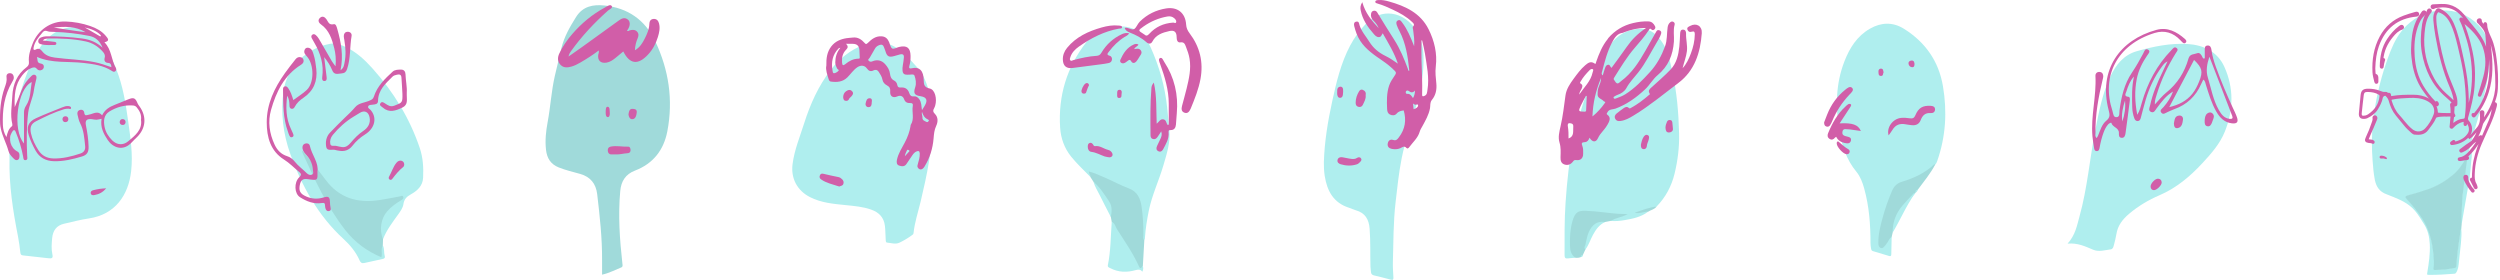 <svg width="1206" height="135" viewBox="0 0 1206 135" fill="none" xmlns="http://www.w3.org/2000/svg">
<path d="M4.586 76.532C4.303 89.273 6.253 101.773 8.713 114.219C9.202 116.697 9.502 119.22 9.802 121.73C9.905 122.577 10.049 123.102 11.044 123.205C15.189 123.626 19.335 124.101 23.476 124.59C24.96 124.764 25.69 124.563 25.273 122.721C24.695 120.171 24.928 117.54 25.157 114.94C25.48 111.288 27.223 108.756 30.934 107.917C34.927 107.012 38.903 105.963 42.941 105.363C55.66 103.463 61.966 94.001 63.261 82.627C64.184 74.528 62.952 66.569 61.849 58.605C60.653 49.968 59.308 41.35 56.018 33.193C53.858 27.846 51.344 22.706 47.355 18.421C39.92 10.434 29.181 12.326 23.041 18.43C18.313 23.131 15.575 28.935 13.168 35.012C9.005 45.536 6.71 56.543 4.671 67.595C4.137 70.481 4.59 73.551 4.59 76.536L4.586 76.532Z" fill="#AFEEEE"/>
<path d="M7.118 51.698C6.872 46.226 7.109 40.87 10.712 36.361C11.891 34.887 13.222 33.587 15.015 32.879C15.992 32.494 16.942 32.153 17.82 33.26C18.416 34.008 19.349 34.183 20.259 33.677C20.899 33.318 21.213 32.727 21.141 31.992C21.043 30.952 20.259 30.764 19.402 30.589C17.735 30.244 18.233 28.819 17.852 27.474C25.224 30.652 32.875 29.504 40.283 30.36C45.052 30.912 49.776 31.526 53.939 34.183C54.455 34.515 54.992 34.855 55.579 34.407C56.144 33.977 56.166 33.278 55.875 32.772C53.643 28.899 53.921 23.96 50.372 20.388C53.226 19.756 52.016 18.493 51.035 17.314C49.058 14.938 46.419 13.563 43.564 12.572C39.732 11.241 35.77 10.524 31.718 10.372C24.525 10.103 18.201 14.477 15.656 21.262C14.607 24.063 13.648 26.838 13.948 29.894C14.047 30.903 13.787 31.691 12.864 32.382C8.225 35.855 6.199 40.727 5.944 46.338C5.738 50.864 4.841 55.409 5.953 59.935C6.047 60.325 6.033 60.675 5.693 60.939C4.133 62.163 3.613 63.951 3.107 66.143C1.901 64.153 1.471 62.279 1.395 60.42C1.103 53.074 2.027 45.961 5.899 39.494C6.325 38.786 6.746 38.056 6.652 37.195C6.531 36.106 5.939 35.335 4.805 35.308C3.6 35.281 2.986 36.075 3.156 37.204C3.425 39.001 2.847 40.601 2.273 42.215C0.234 47.942 -0.183 53.872 0.064 59.882C0.091 60.55 0.229 61.213 0.359 61.872C1.112 65.699 3.08 69.11 4.088 72.861C4.451 74.215 5.442 75.344 6.468 76.348C7.001 76.868 7.562 77.464 8.404 77.199C9.269 76.926 9.363 76.128 9.39 75.366C9.417 74.461 9.404 73.605 8.391 73.09C5.012 71.36 3.824 66.851 5.863 63.638C6.101 63.266 6.307 62.782 6.822 62.799C7.36 62.822 7.454 63.364 7.615 63.754C9.193 67.559 10.39 71.476 11.165 75.523C11.317 76.321 11.232 77.423 12.389 77.24C13.491 77.065 13.159 75.989 13.119 75.196C12.783 68.254 12.783 61.294 13.585 54.401C14.02 50.672 15.907 47.194 16.386 43.389C16.61 41.618 17.148 39.893 17.498 38.136C17.641 37.41 17.798 36.594 16.929 36.169C16.095 35.761 15.526 36.312 14.975 36.841C12.958 38.777 11.367 40.987 10.367 43.635C9.345 46.342 8.203 49 7.114 51.685L7.118 51.698ZM53.76 32.408C50.918 31.467 48.409 30.531 45.769 30.002C39.382 28.711 32.857 28.657 26.421 27.779C24.046 27.456 21.921 26.761 20.389 24.771C19.6 23.75 18.654 23.095 17.31 23.871C16.61 24.274 16.037 24.113 16.153 23.261C16.592 20.142 18.654 17.95 20.545 15.62C21.791 14.082 22.961 15.337 24.158 15.31C24.83 15.293 25.502 15.369 26.17 15.391C31.929 15.553 37.63 16.238 43.277 17.372C46.092 17.941 48.265 19.864 49.475 23.033C46.558 20.263 43.237 19.057 39.611 18.564C33.829 17.78 28.012 17.515 22.186 17.524C21.46 17.524 20.707 17.726 20.012 17.973C19.125 18.286 18.399 18.896 18.452 19.931C18.511 21.061 19.447 21.285 20.357 21.473C22.208 21.863 24.077 21.701 25.942 21.71C26.461 21.71 27.116 21.719 27.178 21.061C27.255 20.223 26.506 20.218 25.924 20.146C24.297 19.94 22.665 19.756 20.604 19.514C21.231 19.057 21.388 18.865 21.572 18.829C22.154 18.708 22.75 18.578 23.342 18.569C29.397 18.479 35.429 18.712 41.381 19.994C44.648 20.698 47.293 22.387 49.502 24.843C50.282 25.708 50.86 26.555 50.506 27.846C50.13 29.213 50.6 30.28 52.178 30.36C53.383 30.423 53.625 31.113 53.755 32.417L53.76 32.408ZM11.582 69.195C5.841 62.808 8.288 42.788 15.315 39.579C14.629 43.465 14.845 47.472 12.644 50.86C11.9 52.003 11.564 53.078 11.573 54.387C11.6 59.308 11.586 64.229 11.586 69.199L11.582 69.195ZM25.946 13.294C31.248 12.702 36.487 12.617 41.278 15.53C36.151 14.934 31.055 14.091 25.946 13.294ZM48.704 17.067C48.615 17.251 48.525 17.435 48.431 17.623C45.917 16.166 43.407 14.706 40.893 13.249C43.833 13.885 46.589 14.862 48.7 17.072L48.704 17.067Z" fill="#D15EA8"/>
<path d="M49.005 57.309C48.314 61.356 49.946 64.511 51.967 67.541C54.36 71.131 59.299 73.269 63.521 68.711C64.382 67.779 65.318 66.918 66.21 66.017C70.414 61.769 70.813 56.157 67.268 51.272C66.963 50.851 66.613 50.439 66.421 49.968C65.3 47.207 64.525 46.853 61.795 47.956C59.653 48.821 57.524 49.735 55.369 50.564C52.8 51.555 50.546 52.908 49.264 55.624C47.23 53.177 45.065 54.907 43.026 55.279C41.838 55.494 40.852 56.274 40.615 54.257C40.503 53.32 39.629 52.706 38.575 53.034C37.459 53.379 37.132 54.306 37.401 55.364C37.742 56.727 37.993 58.165 38.638 59.389C40.467 62.871 40.673 66.663 41.076 70.432C41.269 72.247 40.538 73.471 38.804 74.053C34.537 75.483 30.199 76.567 25.663 76.437C22.647 76.352 20.182 75.088 18.537 72.471C16.946 69.93 15.566 67.281 14.938 64.323C14.338 61.509 14.912 59.752 17.422 58.474C21.8 56.252 26.237 54.096 30.965 52.666C31.593 52.478 32.283 52.473 32.946 52.429C33.408 52.397 34.107 52.957 34.255 52.173C34.394 51.416 33.61 51.259 33.04 51.183C31.969 51.035 30.961 51.416 30.002 51.801C25.78 53.5 21.531 55.136 17.395 57.022C13.607 58.748 12.639 61.262 13.881 65.26C14.683 67.832 15.835 70.253 17.139 72.61C19.071 76.097 22.136 77.656 25.973 77.764C30.647 77.894 35.165 76.805 39.597 75.469C42.035 74.734 42.806 73.332 42.734 70.701C42.645 67.259 42.134 63.866 41.457 60.496C40.973 58.089 41.798 57.22 44.303 57.489C45.043 57.569 45.782 57.784 46.517 57.766C47.243 57.748 47.965 57.506 49.014 57.3L49.005 57.309ZM68.025 57.807C68.711 62.669 65.161 65.399 61.818 68.173C59.375 70.199 56.431 69.984 54.158 67.738C52.321 65.923 50.932 63.732 50.448 61.208C49.91 58.421 50.017 55.472 52.76 53.791C56.175 51.703 59.958 50.591 64.059 50.873C64.865 50.927 65.462 51.174 65.972 51.81C67.317 53.486 68.348 55.261 68.025 57.802V57.807Z" fill="#D15EA8"/>
<path d="M51.209 90.846C48.865 90.922 46.934 91.263 45.025 91.738C44.272 91.926 43.577 92.361 43.779 93.28C43.985 94.234 44.809 94.243 45.567 94.1C47.651 93.706 49.524 92.89 51.214 90.842L51.209 90.846Z" fill="#D15EA8"/>
<path d="M30.119 57.547C30.244 58.385 30.688 58.954 31.553 58.918C32.494 58.878 33.059 58.295 32.964 57.332C32.884 56.48 32.274 56.041 31.436 56.086C30.567 56.135 30.172 56.718 30.119 57.547Z" fill="#D15EA8"/>
<path d="M57.726 58.811C57.757 59.649 58.174 60.205 59.03 60.276C59.877 60.348 60.478 59.904 60.568 59.062C60.666 58.111 60.133 57.493 59.183 57.448C58.327 57.408 57.869 57.973 57.726 58.811Z" fill="#D15EA8"/>
<path d="M184.684 118.345C185.538 120.024 185.113 121.927 185.618 123.671C185.868 124.531 185.193 124.801 184.484 124.951C181.566 125.585 178.648 126.225 175.734 126.874C174.57 127.134 173.946 126.699 173.451 125.58C171.682 121.548 168.894 118.205 165.701 115.272C153.419 103.994 145.634 89.853 140.098 74.444C136.56 64.585 135.256 54.172 136.805 43.754C138.509 32.271 147.868 23.247 159.185 21.143C161.883 20.644 164.297 21.523 166.635 22.608C171.867 25.031 175.959 28.843 179.782 33.116C189.895 44.423 197.665 57.065 202.517 71.471C204.081 76.123 204.341 80.929 204.106 85.761C203.916 89.694 201.288 92.052 198.13 93.791C196.181 94.86 194.942 96.139 194.617 98.448C194.362 100.267 193.228 101.821 192.164 103.31C189.42 107.157 186.497 110.895 184.778 115.372C183.414 115.492 183.719 114.367 183.564 113.668C181.965 106.473 185.263 101.476 190.63 97.683C191.504 97.064 192.548 96.679 193.343 95.615C192.379 95.23 191.544 95.635 190.73 95.78C186.477 96.534 182.285 97.513 177.903 97.553C170.233 97.623 163.652 95.36 158.601 89.414C154.134 84.157 149.616 78.936 146.064 72.99C145.949 72.82 145.909 72.61 145.854 72.41C145.429 72.64 145.914 72.65 145.954 72.705C146.144 72.975 145.819 72.66 146.029 72.925C149.961 80.794 153.424 88.894 157.741 96.569C161.784 103.764 166.42 110.54 172.352 116.311C175.455 119.329 179.312 121.268 183.154 123.107C184.244 121.483 182.49 119.319 184.679 118.335L184.684 118.345Z" fill="#AFEEEE"/>
<path d="M145.699 72.385C149.507 77.177 153.444 81.874 157.097 86.78C163.638 95.565 172.467 98.083 182.845 96.549C186.198 96.054 189.521 95.36 192.854 94.74C193.458 94.63 194.193 94.026 194.537 94.985C194.812 95.755 194.148 96.239 193.593 96.564C191.06 98.028 188.741 99.732 186.783 101.936C183.904 105.178 182.785 110.745 184.769 115.377C184.739 116.366 184.704 117.355 184.674 118.345C183.565 120.089 184.609 122.092 183.959 124.091C177.019 121.163 171.203 116.946 166.531 110.955C157.712 99.642 151.835 86.746 145.964 73.824C145.769 73.389 145.789 72.86 145.709 72.37L145.689 72.39L145.699 72.385Z" fill="#A0DADA"/>
<path d="M145.724 72.365C145.649 72.33 145.574 72.3 145.504 72.265C145.569 72.305 145.639 72.345 145.704 72.39L145.724 72.37V72.365Z" fill="#A0DADA"/>
<path d="M153.135 82.703C153.289 86.915 153.134 86.98 149.792 86.611C147.848 86.396 145.524 85.586 144.76 88.639C143.941 91.912 144.65 93.451 147.733 94.79C150.441 95.964 153.15 96.149 156.003 95.27C158.536 94.49 159.101 95.01 159.18 97.668C159.205 98.488 159.275 99.327 159.46 100.122C159.63 100.846 159.725 101.496 158.901 101.771C158.061 102.05 157.412 101.641 157.112 100.846C156.912 100.317 156.792 99.717 156.797 99.152C156.797 98.043 156.412 97.758 155.278 97.938C151.361 98.558 147.873 97.139 144.695 95.12C141.997 93.406 141.747 88.065 144.325 85.541C145.719 84.172 145.215 83.677 144.095 82.763C141.737 80.834 139.658 78.636 137.005 76.967C130.474 72.865 128.68 66.169 128.67 59.049C128.66 50.154 132.363 42.429 137.425 35.314C139.064 33.011 140.808 30.782 142.571 28.574C143.216 27.764 144.13 27.284 145.23 27.644C145.909 27.864 146.354 28.374 146.449 29.098C146.589 30.168 145.934 30.782 145.12 31.297C137.08 36.383 133.223 44.278 130.754 53.018C129.13 58.774 129.955 64.33 132.468 69.762C133.757 72.54 135.671 74.428 138.484 75.328C140.008 75.818 141.132 76.642 142.082 77.841C143.796 80.015 146.054 81.629 147.998 83.558C148.702 84.257 149.617 84.627 150.496 84.222C151.471 83.777 150.971 82.758 150.936 81.979C150.816 79.295 149.777 76.997 147.998 74.993C147.123 74.004 146.149 73.025 145.934 71.635C145.764 70.531 146.144 69.612 147.263 69.257C148.283 68.932 149.262 69.367 149.472 70.346C150.436 74.783 153.854 78.531 153.13 82.708L153.135 82.703Z" fill="#D15EA8"/>
<path d="M196.226 44.708C196.226 45.333 196.226 45.583 196.226 45.832C196.206 48.096 196.926 50.549 194.083 51.898C190.865 53.428 187.742 54.597 184.589 51.839C183.929 51.259 182.77 50.809 183.585 49.715C184.239 48.836 185.093 49.465 185.793 49.92C187.117 50.794 188.336 51.684 190.145 51.009C194.068 49.545 194.217 49.515 194.128 45.303C194.073 42.724 193.778 40.156 193.668 37.578C193.603 36.099 192.903 35.704 191.559 36.019C190.74 36.209 189.925 36.389 189.306 37.008C186.008 40.296 182.435 43.404 182.365 48.641C182.34 50.409 180.906 50.349 179.657 50.509C178.937 50.599 177.968 50.539 177.648 51.254C177.264 52.113 178.273 52.488 178.743 53.013C181.986 56.64 180.986 61.817 176.099 64.865C173.701 66.359 171.722 68.133 170.028 70.311C168.314 72.52 166.066 73.219 163.373 72.68C162.883 72.58 162.368 72.555 161.904 72.385C160.375 71.82 157.796 73.15 157.377 70.896C156.937 68.523 157.317 65.889 159.255 63.921C161.594 61.552 163.867 59.114 166.291 56.835C168.05 55.181 169.789 53.537 171.353 51.679C173.111 49.595 175.989 49.58 178.308 48.526C179.367 48.046 179.977 47.801 180.377 46.557C181.991 41.545 185.688 37.988 189.431 34.545C190.46 33.6 192.079 33.581 193.493 33.575C194.917 33.571 195.577 34.535 195.617 35.859C195.712 38.937 196.421 41.975 196.221 44.698L196.226 44.708ZM165.082 70.956C166.9 71.146 168.1 70.126 169.144 68.892C170.968 66.739 172.866 64.745 175.275 63.141C177.463 61.687 178.893 59.459 178.273 56.525C177.723 53.917 175.79 53.063 173.586 54.437C172.602 55.051 171.602 55.646 170.608 56.251C166.736 58.599 163.428 61.592 160.545 65.07C159.465 66.379 159.021 68.018 159.35 69.497C159.655 70.856 161.364 70.097 162.408 70.436C163.268 70.711 164.192 70.796 165.087 70.961L165.082 70.956Z" fill="#D15EA8"/>
<path d="M164.262 33.88C165.891 32.756 165.941 31.452 166.186 30.302C166.96 26.665 166.73 23.017 166.121 19.38C166.011 18.725 165.836 18.066 165.846 17.406C165.861 16.287 166.411 15.417 167.585 15.337C168.904 15.247 169.813 16.157 169.608 17.331C168.679 22.652 169.199 28.174 167.415 33.365C166.995 34.59 166.326 35.319 164.717 35.429C162.823 35.559 161.194 36.324 160.2 33.77C159.34 31.557 157.936 29.548 156.387 27.564C156.777 30.767 157.162 33.975 157.561 37.178C157.671 38.072 157.631 39.037 156.542 39.077C155.428 39.117 155.318 38.132 155.443 37.253C156.292 31.197 154.648 25.726 151.605 20.569C151.181 19.854 150.756 19.135 150.386 18.39C150.116 17.841 150.051 17.251 150.591 16.791C151.235 16.242 151.845 16.502 152.385 16.966C153.414 17.856 154.024 19.05 154.693 20.204C156.482 23.302 158.256 26.41 160.065 29.493C160.464 30.173 160.984 30.782 161.864 31.986C162.168 28.564 161.889 25.875 161.239 23.257C160.15 18.865 158.805 14.588 154.828 11.76C153.684 10.945 153.149 9.696 154.383 8.592C155.618 7.482 156.747 8.257 157.526 9.371C158.386 10.6 158.706 12.209 160.979 11.67C162.048 11.415 162.423 12.969 162.728 14.048C164.517 20.394 165.751 26.79 164.272 33.875L164.262 33.88Z" fill="#D15EA8"/>
<path d="M138.544 46.162C137.854 51.644 137.879 57.065 140.353 62.197C140.677 62.871 140.977 63.556 141.277 64.24C141.587 64.95 141.917 65.784 140.942 66.144C139.988 66.494 139.688 65.594 139.383 64.925C139.178 64.475 139.073 63.975 138.899 63.511C136.475 56.965 136.64 50.114 136.53 43.299C136.52 42.604 136.585 41.9 137.37 41.675C138.129 41.455 138.614 41.965 139.019 42.529C140.203 44.173 140.827 46.072 141.487 48.276C143.755 46.592 146.109 45.183 148.043 43.334C151.535 39.991 151.57 31.567 148.327 27.554C147.443 26.46 146.229 25.501 147.033 23.862C147.353 23.207 147.993 22.912 148.712 23.037C150.421 23.332 150.771 24.756 151.22 26.115C151.98 28.424 152.31 30.802 152.575 33.206C153.224 39.107 151.36 43.824 146.339 47.196C144.68 48.311 143.181 49.65 142.221 51.469C141.897 52.088 141.467 52.618 140.682 52.478C139.718 52.308 139.643 51.514 139.633 50.749C139.613 49.16 139.408 47.621 138.559 46.157L138.544 46.162Z" fill="#D15EA8"/>
<path d="M195.012 79.55C194.907 79.79 194.847 80.285 194.562 80.51C192.474 82.163 190.825 84.212 189.226 86.316C188.911 86.731 188.386 86.93 187.912 86.596C187.452 86.276 187.397 85.711 187.662 85.257C188.946 83.048 189.596 80.5 191.259 78.501C191.929 77.697 192.798 77.217 193.888 77.632C194.667 77.926 195.002 78.561 195.007 79.545L195.012 79.55Z" fill="#D15EA8"/>
<path d="M290.441 132.5C290.441 130.082 290.425 127.834 290.441 125.59C290.521 114.891 289.331 104.285 288.087 93.687C287.498 88.67 284.851 85.302 279.867 83.896C276.419 82.923 272.926 82.123 269.575 80.787C265.65 79.222 263.862 76.349 263.396 72.278C262.876 67.74 263.361 63.294 264.19 58.864C265.569 51.475 265.969 43.936 267.656 36.597C268.677 32.156 269.74 27.722 270.803 23.292C272.128 17.772 274.902 12.96 277.891 8.201C281.157 2.999 286.088 2.099 291.465 2.636C302.832 3.775 311.206 9.607 316.094 19.924C322.619 33.701 324.823 48.196 321.934 63.286C320.185 72.429 315.081 78.941 306.299 82.305C301.75 84.047 299.639 87.426 299.207 92.142C298.137 103.861 298.946 115.517 300.244 127.162C300.321 127.857 300.575 128.661 299.704 129.008C296.688 130.206 293.807 131.774 290.433 132.5H290.441Z" fill="#A0DADA"/>
<path d="M274.246 27.287C276.58 25.646 278.519 24.311 280.428 22.938C286.398 18.641 292.357 14.322 298.327 10.024C299.72 9.021 301.199 8.104 302.889 9.446C304.126 10.427 304.064 12.434 302.854 14.213C302.717 14.415 302.592 14.627 302.448 14.855C303.068 15.269 303.439 14.721 303.884 14.616C305.148 14.318 306.366 14.236 307.314 15.258C308.196 16.209 308.11 17.306 307.626 18.41C306.854 20.185 306.374 22.013 306.28 24.259C308.77 22.804 309.956 20.726 311.01 18.648C312.137 16.422 313.156 14.12 313.246 11.558C313.288 10.364 313.729 9.29 315.181 9.144C316.789 8.98 317.573 10.01 317.913 11.296C318.51 13.542 318.018 15.75 317.347 17.906C316.371 21.032 314.888 23.915 312.582 26.37C307.767 31.495 303.786 31.029 300.68 24.826C299.389 25.9 298.144 26.97 296.86 27.989C295.607 28.981 294.304 29.913 292.634 30.201C289.816 30.686 288.248 29.253 288.575 26.519C288.654 25.863 289.087 25.251 288.813 24.355C285.945 26.538 282.987 28.418 279.948 30.182C278.609 30.958 277.236 31.652 275.733 32.096C273.841 32.651 271.928 32.83 270.457 31.331C268.85 29.69 268.904 27.694 269.829 25.751C271.452 22.338 273.603 19.23 276.108 16.355C280.56 11.248 285.7 6.906 291.787 3.646C292.817 3.094 294.335 1.908 295.057 2.855C295.826 3.862 293.957 4.508 293.18 5.205C286.613 11.088 280.638 17.459 275.542 24.561C275.07 25.221 274.547 25.863 274.246 27.284V27.287Z" fill="#D15EA8"/>
<path d="M297.273 74.476C296.148 74.476 295.452 74.489 294.753 74.476C293.751 74.451 293.262 73.683 293.188 72.649C293.111 71.532 293.649 70.914 294.623 70.719C297.414 70.162 300.198 70.856 302.989 70.748C303.847 70.715 304.174 71.516 304.181 72.429C304.188 73.509 303.492 73.87 302.771 73.903C300.785 73.99 298.841 74.63 297.27 74.476H297.273Z" fill="#D15EA8"/>
<path d="M303.181 55.115C303.44 53.694 303.632 52.371 305.306 52.51C306.366 52.597 307.342 52.818 307.159 54.322C306.972 55.844 306.577 57.513 304.891 57.5C303.835 57.491 303.249 56.251 303.181 55.12V55.115Z" fill="#D15EA8"/>
<path d="M292.188 53.975C292.198 52.852 292.233 51.451 293.13 51.501C294.326 51.568 294.049 53.434 294.166 54.586C294.265 55.563 293.873 56.615 293.122 56.49C292.228 56.344 292.153 55.135 292.188 53.975Z" fill="#D15EA8"/>
<path d="M449.906 58.011C449.906 71.353 447.206 84.292 444.128 97.181C442.919 102.249 441.229 107.213 440.694 112.431C440.626 113.077 440.13 113.305 439.713 113.608C437.88 114.931 435.94 116.094 433.903 117.057C431.956 117.977 429.93 117.206 427.951 117.035C427.227 116.975 427.309 116.147 427.266 115.562C427.113 113.373 427.145 111.183 426.888 108.989C426.399 104.795 423.924 102.395 420.165 101.083C416.267 99.724 412.177 99.374 408.104 98.961C402.144 98.355 396.181 97.88 390.686 95.059C384.569 91.917 381.452 86.036 382.326 79.21C383.21 72.313 385.875 65.939 387.954 59.399C390.882 50.19 394.798 41.449 400.743 33.721C404.901 28.318 410.108 24.209 416.374 21.691C423.646 18.77 430.251 20.55 435.936 25.736C438.258 27.85 440.415 30.169 442.48 32.537C446.617 37.283 448.072 43.179 449.21 49.156C449.766 52.07 449.98 55.041 449.902 58.015L449.906 58.011Z" fill="#AFEEEE"/>
<path d="M398.628 31.702C398.546 28.107 398.956 25.083 400.989 22.415C402.89 19.93 405.483 18.888 408.414 18.414C409.395 18.257 410.397 18.243 411.381 18.118C413.824 17.811 415.604 19.056 417.088 20.721C417.772 21.492 417.958 21.392 418.621 20.732C420.486 18.877 422.512 17.276 425.419 17.526C427.263 17.686 428.254 18.778 428.917 20.361C429.37 21.438 429.624 22.989 430.44 23.403C431.2 23.788 432.576 22.925 433.689 22.658C437.502 21.741 439.199 23.086 439.256 26.97C439.281 28.639 439.132 30.276 438.65 31.87C438.379 32.776 438.739 33.182 439.584 32.975C443.782 31.934 445.523 34.395 445.594 38.578C445.633 40.846 445.865 42.141 448.49 42.694C451.122 43.247 452.049 47.737 451.172 50.797C451.025 51.307 450.861 51.831 450.594 52.28C449.981 53.304 450.03 53.974 450.993 54.934C452.637 56.574 452.513 58.825 451.617 60.733C450.701 62.683 450.533 64.677 450.369 66.713C449.973 71.621 448.554 76.189 445.965 80.383C444.966 81.999 443.618 82.184 442.783 80.883C442.413 80.301 442.566 79.816 442.737 79.217C443.226 77.527 443.775 75.851 443.686 74.032C443.622 72.744 442.98 72.691 442.067 73.079C441.225 73.44 440.644 74.128 440.137 74.87C439.174 76.282 438.211 77.694 437.263 79.117C436.335 80.508 434.937 80.28 433.743 79.881C432.605 79.503 432.416 78.436 432.659 77.213C433.29 74.075 435.048 71.453 436.492 68.707C437.819 66.182 438.796 63.582 439.26 60.779C439.288 60.604 439.235 60.387 439.324 60.255C441.239 57.362 439.784 54.106 440.33 51.068C440.497 50.13 440.191 49.67 439.106 49.712C437.766 49.762 436.706 49.424 436.136 47.851C435.654 46.513 434.517 45.772 432.848 46.513C430.736 47.448 429.228 46.396 429.438 44.142C429.57 42.719 429.149 41.849 427.869 41.185C426.756 40.608 425.907 39.687 425.668 38.339C425.415 36.92 424.595 35.75 423.839 34.58C423.258 33.681 422.33 33.453 421.346 33.967C419.962 34.687 419.013 34.177 418.186 33.015C417.066 31.438 415.208 31.331 413.557 32.455C411.617 33.778 410.383 35.739 408.757 37.341C406.488 39.57 403.703 39.755 400.778 39.345C400.194 39.263 399.908 38.757 399.748 38.225C399.07 35.968 398.204 33.742 398.614 31.709L398.628 31.702ZM444.759 53.147C445.316 52.248 445.711 51.631 446.09 51C447.662 48.375 447.003 46.849 444.117 46.424C441.107 45.982 440.537 44.987 441.492 42.112C442.127 40.205 441.76 38.168 441.139 36.438C440.815 35.529 438.903 36.142 437.712 36.042C437.534 36.028 437.359 36.01 437.181 36.007C436.007 35.978 435.479 35.233 435.39 34.202C435.308 33.268 435.344 32.323 435.54 31.374C435.79 30.176 435.904 28.945 436.029 27.726C436.164 26.374 435.455 25.928 434.224 26.228C433.254 26.463 432.302 26.777 431.343 27.052C428.825 27.765 427.862 27.216 427.152 24.741C426.942 24.009 426.603 23.314 426.35 22.59C426 21.595 425.283 21.363 424.374 21.677C423.411 22.009 422.583 22.515 422.063 23.485C421.253 24.99 420.337 26.438 419.498 27.929C419.252 28.368 418.382 28.731 419.135 29.377C419.62 29.794 420.087 29.905 420.85 29.58C423.14 28.61 425.308 29.059 426.988 30.942C428.161 32.258 429.117 33.742 429.338 35.59C429.502 36.959 429.909 38.15 431.339 38.867C432.077 39.234 432.705 40.012 432.851 40.971C433.001 41.938 433.472 42.312 434.524 42.212C436.592 42.016 438.008 42.926 438.654 44.976C438.982 46.025 439.606 46.66 440.89 46.481C441.963 46.331 442.766 46.959 443.418 47.815C444.549 49.295 444.449 51.093 444.759 53.151V53.147ZM408.115 21.139C409.256 22.244 409.074 23.075 408.214 23.92C406.438 25.671 406 27.868 406.21 30.254C406.317 31.47 406.702 31.841 407.811 30.91C409.595 29.413 411.613 28.364 414.024 28.303C414.434 28.293 414.812 28.353 414.737 27.658C414.609 26.488 414.691 25.293 414.584 24.12C414.391 22.048 413.414 21.178 411.353 21.142C410.408 21.128 409.466 21.142 408.115 21.142V21.139ZM405.372 23.075C405.094 23.107 404.976 23.093 404.891 23.136C404.734 23.214 404.57 23.307 404.452 23.432C401.584 26.413 400.932 30.019 401.595 33.945C401.681 34.441 401.677 35.404 402.394 35.326C403.097 35.247 403.853 34.769 404.388 34.259C405.033 33.646 403.999 33.492 403.817 33.079C403.393 32.112 402.925 31.238 402.936 30.101C402.954 27.505 403.653 25.179 405.376 23.075H405.372ZM444.774 53.956C444.435 55.016 445.048 55.822 444.987 56.706C444.891 58.101 446.072 58.357 446.974 58.832C447.455 59.085 447.773 58.675 447.994 58.375C448.301 57.954 447.873 57.74 447.577 57.608C446.029 56.924 445.287 55.601 444.77 53.956H444.774ZM436.517 75.369C437.334 74.467 437.89 73.882 438.411 73.269C438.589 73.058 439.074 72.819 438.486 72.502C438.072 72.281 437.716 71.942 437.427 72.709C437.149 73.45 436.649 74.114 436.517 75.369Z" fill="#D15EA8"/>
<path d="M404.855 89.981C401.798 88.954 398.646 88.347 396.003 86.475C395.318 85.99 395.175 85.184 395.6 84.406C396.014 83.647 396.623 83.683 397.419 83.879C399.748 84.463 402.109 84.938 404.462 85.423C405.201 85.573 405.764 85.986 406.253 86.489C406.855 87.106 407.155 87.823 406.83 88.733C406.474 89.731 405.536 89.603 404.855 89.981Z" fill="#D15EA8"/>
<path d="M406.742 46.813C406.802 45.611 407.223 44.68 408.143 44.02C409.153 43.297 410.24 43.05 411.125 44.095C411.988 45.115 411.2 45.943 410.519 46.699C410.247 46.998 409.802 47.216 409.684 47.558C409.334 48.557 408.586 48.807 407.726 48.593C406.817 48.368 406.827 47.476 406.745 46.813H406.742Z" fill="#D15EA8"/>
<path d="M420.529 49.295C420.49 50.358 420.479 51.67 418.942 51.688C417.933 51.699 417.341 50.733 417.594 49.787C417.862 48.782 418.043 47.38 419.523 47.394C420.64 47.405 420.729 48.297 420.533 49.295H420.529Z" fill="#D15EA8"/>
<path d="M525.954 85.305C522.84 82.123 519.576 79.092 516.765 75.615C513.418 71.476 511.723 66.666 511.4 61.483C510.446 46.219 514.629 32.402 524.038 20.347C527.385 16.058 531.926 13.381 537.607 12.837C546.012 12.029 551.558 15.009 555.118 22.937C559.222 32.082 561.961 41.638 563.01 51.635C563.4 55.349 563.755 59.066 564.106 62.787C564.666 68.693 562.852 74.196 561.232 79.738C559.06 87.161 555.666 94.186 554.148 101.818C553.316 106.001 552.634 110.199 552.335 114.453C552.303 114.906 552.382 115.383 552.039 115.761C550.825 115.714 551.058 114.721 551.058 114.058C551.05 110.518 551.006 106.978 550.632 103.454C550.577 102.934 550.604 102.406 550.537 101.885C549.615 94.521 548.791 93.35 542.046 90.311C537.441 88.238 532.857 86.121 528.178 84.213C526.833 83.665 526.041 83.582 525.966 85.301L525.954 85.305Z" fill="#AFEEEE"/>
<path d="M525.954 85.305C526.041 84.426 525.315 83.759 525.205 82.687C528.323 83.515 531.063 84.867 533.85 86.062C537.402 87.583 540.792 89.515 544.411 90.828C548.791 92.42 550.143 95.814 550.73 99.883C551.385 104.424 551.605 108.989 551.558 113.577C551.55 114.315 551.227 115.178 552.027 115.765C551.791 119.936 551.554 124.107 551.318 128.278C551.057 128.826 551.191 129.713 550.265 129.705C549.607 129.697 549.236 129.153 548.992 128.617C545.491 120.985 540.244 114.378 536.29 107.01C536.152 106.233 536.01 105.457 535.872 104.68C535.786 104.235 535.612 103.773 535.683 103.332C536.302 99.552 534.319 96.721 532.277 93.91C530.748 91.805 528.982 89.882 527.511 87.733C526.991 86.925 526.474 86.117 525.954 85.309V85.305Z" fill="#A0DADA"/>
<path d="M536.29 107.01C537.887 107.652 538.064 109.363 538.841 110.578C542.578 116.428 546.571 122.136 549.437 128.502C550.332 130.493 550.718 128.573 551.321 128.282C551.542 129.18 551.637 130.063 551.042 131.08C550.147 129.843 549.047 129.961 547.801 130.312C543.638 131.49 539.543 131.416 535.62 129.37C535.013 129.054 534.229 128.92 534.441 127.872C535.841 120.989 535.794 113.972 536.294 107.006L536.29 107.01Z" fill="#AFEEEE"/>
<path d="M527.511 87.733C530.637 90.335 532.719 93.753 534.97 97.06C536.637 99.508 536.334 102.051 535.872 104.68C534.071 101.152 532.23 97.639 530.476 94.084C529.443 91.99 528.138 90.016 527.507 87.733H527.511Z" fill="#AFEEEE"/>
<path d="M542.558 13.57C542.728 13.46 542.775 13.405 542.83 13.397C544.368 13.192 546.008 14.694 547.127 14.004C548.239 13.318 548.712 11.56 549.8 10.476C553.367 6.924 557.684 4.819 562.6 4.058C568.048 3.214 571.836 6.281 572.187 11.812C572.294 13.487 572.849 14.717 573.847 16.034C578.822 22.594 580.615 29.973 579.113 38.11C578.203 43.049 576.33 47.669 574.442 52.286C574.418 52.345 574.391 52.408 574.363 52.467C573.764 53.709 573.035 54.939 571.41 54.379C569.822 53.831 569.865 52.428 570.216 51.068C570.937 48.273 571.749 45.505 572.427 42.702C573.571 37.98 574.663 33.253 573.835 28.314C573.496 26.284 572.826 24.38 572.073 22.491C571.596 21.305 571.265 20.173 569.372 20.437C567.937 20.638 567.618 19.192 567.61 17.903C567.594 15.455 566.538 14.438 564.106 14.982C560.834 15.719 557.645 16.724 555.89 20.071C555.212 21.368 553.994 21.242 553.052 20.386C550.671 18.23 547.892 16.826 544.931 15.675C543.946 15.293 542.96 14.702 542.554 13.574L542.558 13.57ZM565.907 10.913C566.274 10.771 567.161 11.579 567.401 10.633C567.579 9.94 567.015 9.277 566.455 8.785C565.497 7.941 564.37 7.744 563.14 7.957C558.934 8.69 555.102 10.338 551.621 12.786C548.94 14.67 548.968 14.71 551.609 16.349C551.72 16.42 551.846 16.476 551.94 16.562C552.894 17.457 553.486 17.327 554.44 16.282C557.436 13.01 561.236 11.221 565.903 10.909L565.907 10.913Z" fill="#D15EA8"/>
<path d="M556.62 39.844C558.106 46.574 557.716 52.991 557.984 59.673C559.104 58.853 559.584 57.422 561.015 57.548C562.596 57.686 562.565 59.247 563.184 60.237C563.393 60.205 563.602 60.174 563.81 60.142C563.81 56.776 563.81 53.405 563.81 50.039C563.81 43.361 561.895 37.097 559.663 30.904C559.313 29.926 558.615 28.499 559.577 28.018C560.625 27.498 561.094 29.055 561.627 29.863C566.558 37.396 568.474 45.675 567.689 54.615C567.528 56.444 567.445 58.282 567.275 60.115C567.134 61.664 566.412 62.803 564.701 62.74C563.661 62.701 563.668 63.201 563.728 63.931C563.992 67.001 562.427 69.489 561.079 72.032C560.609 72.915 559.801 73.455 558.784 72.942C557.661 72.379 557.724 71.389 558.173 70.4C558.717 69.205 559.313 68.034 559.857 66.844C560.318 65.839 560.657 64.806 560.168 63.375C559.454 64.467 558.938 65.342 558.335 66.154C557.803 66.875 557.085 67.364 556.127 67.057C555.228 66.769 555.023 66.004 555.016 65.168C554.941 57.619 554.838 50.074 555.437 42.537C555.501 41.756 555.638 40.987 556.612 39.852L556.62 39.844Z" fill="#D15EA8"/>
<path d="M544.727 16.07C544.108 17.09 543.205 17.394 542.464 17.855C539.456 19.716 537.028 22.176 534.907 24.967C534.323 25.732 533.645 26.457 535.277 26.879C536.109 27.096 536.503 27.86 536.409 28.743C536.314 29.622 535.739 30.202 534.919 30.391C533.704 30.667 532.467 30.841 531.233 31.002C526.613 31.613 521.988 32.209 517.364 32.804C514.475 33.174 512.862 31.83 512.725 28.909C512.622 26.705 513.383 24.774 514.755 23.09C519.103 17.765 525.032 15.064 531.438 13.251C534.087 12.502 536.827 12.041 539.61 12.329C540.233 12.392 541.23 12.36 541.273 13.07C541.324 13.937 540.264 13.72 539.708 13.822C532.585 15.135 526.317 18.352 520.467 22.471C518.63 23.765 517.045 25.353 516.328 27.592C516.17 28.085 515.929 28.649 516.316 29.094C516.769 29.619 517.297 29.13 517.763 29.004C521.444 28.01 525.154 27.167 528.974 26.938C530.058 26.875 530.704 26.469 531.288 25.487C533.653 21.49 536.953 18.454 541.19 16.495C542.247 16.006 543.343 15.719 544.723 16.073L544.727 16.07Z" fill="#D15EA8"/>
<path d="M547.135 23.705C548.405 23.485 549.564 23.185 550.34 24.32C551.16 25.519 550.257 26.421 549.694 27.352C549.221 28.136 548.771 28.96 548.168 29.638C547.399 30.498 546.359 30.726 545.712 29.599C545.062 28.467 544.577 28.933 543.903 29.437C543.386 29.827 542.854 30.281 542.259 30.466C541.021 30.852 539.976 29.902 540.489 28.767C541.884 25.676 543.69 22.866 546.989 21.447C547.644 21.163 548.353 21.005 549.185 21.498C548.783 22.436 547.561 22.574 547.135 23.705Z" fill="#D15EA8"/>
<path d="M535.096 75.899C534.367 75.757 533.571 75.702 532.845 75.45C530.728 74.712 528.789 73.541 526.475 73.258C525.363 73.124 524.685 72.055 524.732 70.746C524.76 69.978 524.862 69.252 525.631 68.965C526.337 68.701 526.916 69.126 527.291 69.71C527.543 70.1 527.681 70.581 528.264 70.498C530.63 70.151 532.412 71.795 534.525 72.296C535.443 72.513 536.078 73.045 536.48 73.798C537.079 74.925 536.417 75.891 535.1 75.903L535.096 75.899Z" fill="#D15EA8"/>
<path d="M523.088 45.15C522.347 45.277 521.969 44.93 521.752 44.417C521.397 43.578 522.619 40.968 523.601 40.313C524.109 39.974 524.602 39.963 525.016 40.353C525.217 40.542 525.406 41.035 525.3 41.216C524.681 42.288 524.369 43.475 523.936 44.614C523.782 45.016 523.404 45.17 523.088 45.15Z" fill="#D15EA8"/>
<path d="M538.924 45.391C538.951 44.492 538.762 43.357 540.067 43.309C540.938 43.278 541.297 44.137 541.092 44.882C540.859 45.726 541.419 47.153 539.988 47.263C538.742 47.362 538.912 46.238 538.924 45.395V45.391Z" fill="#D15EA8"/>
<path d="M638.632 78.184C638.934 68.248 640.561 58.49 642.673 48.796C644.677 39.582 646.859 30.427 651.302 22.003C653.336 18.144 655.872 14.655 658.904 11.489C666.646 3.4 676.825 5.977 682.315 13.407C685.279 17.422 686.493 21.98 686.687 26.803C687.007 34.736 685.532 42.464 683.432 50.077C680.996 58.907 677.898 67.551 676.125 76.568C674.762 83.503 674.05 90.516 673.235 97.528C672.117 107.159 672.192 116.832 671.924 126.492C671.857 128.906 672.05 131.327 672.173 133.74C672.225 134.764 672.088 135.233 670.859 134.887C668.181 134.131 665.466 133.513 662.762 132.846C661.957 132.649 661.444 132.209 661.373 131.334C661.298 130.41 661.134 129.491 661.108 128.571C660.952 122.496 661.172 116.422 660.71 110.344C660.367 105.808 658.55 102.694 654.017 101.424C652.889 101.107 651.827 100.556 650.706 100.199C643.228 97.808 640.178 92.072 639.045 84.862C638.699 82.646 638.606 80.423 638.632 78.184Z" fill="#AFEEEE"/>
<path d="M682.173 22.278C682.43 19.284 681.987 16.86 681.7 14.431C681.633 13.88 681.316 13.206 681.655 12.819C682.612 11.735 681.804 11.18 681.145 10.55C678.456 7.992 675.249 6.238 671.927 4.677C669.57 3.567 667.197 2.495 664.684 1.765C664.173 1.616 663.387 1.467 663.443 0.841C663.51 0.104 664.348 0.085 664.937 0.033C666.695 -0.116 668.419 0.26 670.08 0.73C677.979 2.945 685.208 6.268 689.13 14.078C691.964 19.72 693.391 25.861 692.623 32.107C692.273 34.937 692.631 37.544 692.884 40.226C693.167 43.194 692.638 45.891 690.758 48.189C689.733 49.436 690.069 50.915 689.826 52.241C689.242 55.425 687.655 58.11 686.169 60.855C685.7 61.719 685.145 62.546 684.877 63.488C684.002 66.587 681.551 68.605 679.752 71.071C679.454 71.481 678.918 71.883 678.505 71.398C677.395 70.106 676.482 71.067 675.48 71.507C674.095 72.117 672.594 72.091 671.19 71.775C669.983 71.503 669.164 70.602 669.454 69.164C669.741 67.734 670.728 67.075 672.035 67.507C673.54 68.006 674.091 67.198 674.851 66.203C677.842 62.274 678.508 57.954 677.149 53.276C675.946 53.421 674.732 53.633 673.734 54.81C672.97 55.712 671.737 55.864 670.534 55.254C669.421 54.688 669.205 53.73 669.149 52.632C668.959 48.81 668.896 44.926 670.102 41.313C670.695 39.541 671.886 37.786 672.985 36.178C673.793 35.001 673.19 34.524 672.62 33.958C670.918 32.256 669.048 30.755 667.052 29.384C663.041 26.628 658.959 23.939 656.2 19.746C654.754 17.549 653.913 15.12 653.283 12.614C653.06 11.735 653.034 10.614 654.334 10.42C655.563 10.234 655.578 11.251 655.827 12.1C656.74 15.165 658.926 17.5 660.568 20.152C662.479 23.239 665.149 25.437 668.393 27.005C670.486 28.018 672.385 29.355 674.333 30.703C672.635 25.5 669.804 20.923 667.026 16.051C666.453 16.848 666.278 17.91 665.171 17.91C663.954 17.91 663.291 17.046 662.598 16.264C659.689 12.975 657.28 9.407 656.401 4.99C656.151 3.735 656.214 2.573 657.168 1.042C658.602 6.268 661.719 10.018 665.093 13.597C664.52 12.178 663.611 10.986 662.531 9.925C661.585 8.994 661.153 7.873 661.406 6.58C661.54 5.91 661.92 5.292 662.717 5.188C663.447 5.094 663.954 5.314 664.389 6.025C667.071 10.424 669.771 14.819 672.557 19.15C675.41 23.586 677.361 28.424 679.205 33.325C679.305 33.593 679.179 33.954 679.529 34.118C679.581 34.14 679.652 34.118 679.842 34.118C679.179 27.515 678.24 21.005 675.115 15.02C674.635 14.096 674.143 13.161 673.819 12.178C673.555 11.374 673.328 10.361 674.322 9.869C675.369 9.348 675.782 10.048 676.434 10.904C678.937 14.197 680.478 17.936 682.162 22.275L682.173 22.278ZM686.024 19.467C685.923 19.482 685.823 19.496 685.722 19.511C685.722 22.662 685.663 25.817 685.737 28.967C685.867 34.498 686.206 40.029 686.031 45.563C685.998 46.594 686.37 46.569 687.123 46.27C688.493 45.727 688.419 44.498 688.605 43.366C689.581 37.407 688.266 31.604 687.38 25.776C687.056 23.653 686.489 21.567 686.031 19.467H686.024ZM682.601 43.675C681.503 44.915 680.59 44.658 679.644 43.935C679.175 43.578 678.549 43.514 678.225 44.092C677.957 44.565 678.248 45.325 678.709 45.276C680.277 45.108 680.907 46.207 681.622 47.336C682.233 46.248 682.545 45.272 682.601 43.671V43.675ZM681.92 52.676C682.97 52.427 684.031 51.794 684.084 50.945C684.158 49.734 682.754 50.993 682.251 50.319C682.143 50.174 681.912 50.114 681.644 49.961C681.745 50.959 681.827 51.794 681.916 52.676H681.92Z" fill="#D15EA8"/>
<path d="M655.936 78.318C655.532 78.689 655.171 79.065 654.598 79.253C651.996 80.111 649.401 80.018 646.819 79.261C645.829 78.969 644.941 78.326 645.231 77.137C645.507 76 646.506 75.705 647.576 75.862C648.664 76.022 649.735 76.321 650.821 76.483C652.081 76.671 653.352 76.995 654.57 76.203C655.231 75.773 656.049 75.655 656.554 76.405C657.08 77.192 656.48 77.783 655.936 78.318Z" fill="#D15EA8"/>
<path d="M658.792 45.98C659.008 47.712 658.096 49.086 657.462 50.513C657.094 51.336 656.338 51.801 655.332 51.548C654.323 51.295 653.973 50.591 653.969 49.626C653.954 47.57 654.602 45.704 655.664 43.976C656.051 43.351 656.703 43.034 657.421 43.336C658.587 43.831 659.06 44.755 658.796 45.976L658.792 45.98Z" fill="#D15EA8"/>
<path d="M645.064 44.159C645.075 43.98 645.038 43.474 645.153 43.004C645.328 42.271 645.872 41.839 646.613 41.805C647.466 41.764 647.835 42.431 647.902 43.108C647.988 43.954 647.913 44.833 647.809 45.682C647.716 46.434 647.425 47.157 646.494 47.179C645.429 47.209 645.235 46.371 645.075 45.578C645.004 45.224 645.064 44.84 645.064 44.159Z" fill="#D15EA8"/>
<path d="M759.961 124.344C758.791 124.44 757.609 124.466 756.45 124.649C755.117 124.857 754.745 124.359 754.749 123.058C754.76 114.64 754.641 106.214 755.221 97.81C755.952 87.255 757.015 76.715 759.248 66.364C761.741 54.81 765.601 43.642 769.884 32.645C771.738 27.886 774.777 23.78 778.136 19.939C781.654 15.915 786.239 14.013 791.425 13.887C796.497 13.764 799.714 17.067 802.229 20.998C804.882 25.14 805.658 29.963 806.717 34.662C808.917 44.422 809.738 54.338 809.994 64.31C810.165 70.897 809.366 77.395 807.806 83.8C806.338 89.822 803.526 95.101 799.201 99.56C795.906 100.994 792.388 101.711 789.133 102.651C790.979 102.617 792.848 101.202 794.962 102.179C791.674 104.687 787.758 105.485 783.828 106.169C781.595 106.559 779.321 106.782 777.036 106.559C776.988 106.206 777.163 105.928 777.441 105.794C779.659 104.735 781.966 103.973 783.434 103.695C777.835 103.999 771.404 102.16 764.817 102.275C761.436 102.335 760.076 103.212 759.174 106.44C757.981 110.705 757.747 115.078 757.922 119.492C757.996 121.401 759.356 122.702 759.957 124.351L759.961 124.344Z" fill="#AFEEEE"/>
<path d="M759.961 124.344C757.929 122.932 757.39 120.844 757.349 118.541C757.279 114.58 757.427 110.612 758.52 106.801C759.846 102.175 761.395 101.596 764.991 101.692C770.304 101.837 775.524 102.792 780.803 103.152C782.26 103.253 783.727 103.167 785.206 103.305C782.587 104.716 779.574 105.036 777.032 106.552C776.115 106.734 775.197 106.92 774.28 107.102C769.327 107.377 766.987 110.401 765.987 114.9C765.582 116.713 765.133 118.511 764.806 120.339C764.408 121.197 764.014 122.052 763.617 122.91C763.29 123.311 762.918 123.675 762.547 124.036C761.715 124.381 760.849 124.452 759.965 124.34L759.961 124.344Z" fill="#A0DADA"/>
<path d="M764.802 120.343C763.895 119.555 764.661 118.697 764.821 117.961C765.434 115.108 765.887 112.206 767.711 109.732C769.401 107.436 771.564 106.671 774.279 107.105C771.497 108.395 769.847 110.713 768.432 113.321C767.172 115.639 766.429 118.221 764.802 120.343Z" fill="#AFEEEE"/>
<path d="M794.958 102.175C792.811 102.056 790.797 103.26 788.564 102.632C792.042 101.395 795.504 100.091 799.201 99.56C798.172 101.057 796.348 101.261 794.962 102.175H794.958Z" fill="#A0DADA"/>
<path d="M762.543 124.039C762.569 123.348 762.934 122.98 763.613 122.914C763.561 123.579 763.313 124.054 762.543 124.039Z" fill="#AFEEEE"/>
<path d="M766.79 66.42C766.381 67.665 765.605 68.538 764.538 68.564C762.937 68.601 762.837 69.154 763.338 70.451C763.806 71.666 763.721 72.996 763.71 74.281C763.691 76.317 762.439 77.514 760.392 77.228C759.545 77.109 759.248 77.324 758.798 77.93C757.799 79.286 756.387 79.891 754.741 79.364C753.055 78.825 752.75 77.428 752.795 75.82C752.858 73.457 753.043 71.161 752.3 68.749C751.528 66.249 752.211 63.537 752.813 60.933C753.95 56.029 754.492 51.024 755.187 46.042C755.614 42.981 757.323 40.443 759.092 38.036C760.801 35.714 762.502 33.343 764.735 31.456C766.043 30.353 767.358 29.346 769.156 30.59C769.937 31.133 769.844 30.286 769.966 29.933C771.352 25.987 772.879 22.12 775.561 18.832C775.677 18.691 775.729 18.497 775.844 18.364C779.043 14.675 783.003 12.256 787.773 11.134C790.244 10.554 792.718 10.205 795.256 10.331C796.801 10.409 797.7 11.323 798.362 12.598C798.655 13.162 798.599 13.66 798.161 14.121C797.697 14.608 797.132 14.66 796.679 14.218C795.891 13.452 795.768 13.957 795.323 14.626C793.342 17.606 790.991 20.311 788.65 23.012C784.764 27.492 781.755 32.574 778.604 37.564C778.143 38.292 778.686 38.523 779.035 39.121C780.265 41.246 781.019 39.867 782.037 39.117C787.257 35.257 790.634 29.933 793.777 24.419C795.538 21.332 797.303 18.245 799.034 15.143C799.435 14.426 799.996 14.4 800.602 14.652C801.323 14.953 801.546 15.518 801.304 16.309C800.832 17.855 799.974 19.192 799.157 20.556C796.255 25.408 793.799 30.538 790.255 34.986C788.305 37.434 786.101 39.659 784.578 42.464C783.724 44.036 782.178 45.08 780.432 45.704C779.919 45.886 779.421 46.142 778.957 46.425C778.675 46.599 778.207 46.77 778.404 47.242C778.634 47.781 779.128 47.654 779.526 47.498C781.004 46.915 782.516 46.432 783.891 45.578C788.561 42.676 792.284 38.749 795.958 34.737C799.253 31.137 801.49 26.979 803.191 22.443C804.328 19.419 804.012 16.261 804.466 13.181C804.607 12.219 804.941 11.401 805.699 10.774C806.171 10.383 806.661 10.239 807.23 10.54C807.813 10.852 807.988 11.401 807.828 11.962C807.07 14.641 807.687 17.368 807.497 20.062C807.037 26.508 804.822 31.95 799.64 36.249C797.347 38.147 795.817 41.023 793.569 43.122C789.36 47.056 784.738 50.4 779.284 52.406C777.935 52.904 776.26 52.495 775.409 54.219C775.13 54.78 774.789 54.936 775.487 55.434C776.739 56.337 776.713 57.611 776.111 58.9C775.353 60.531 774.298 61.969 773.128 63.322C772.244 64.347 771.441 65.38 770.854 66.654C769.877 68.787 768.179 68.716 766.786 66.424L766.79 66.42ZM794.048 13.486C790.043 13.471 786.815 14.318 783.657 15.496C783.367 15.603 783.092 15.796 782.795 15.834C780.023 16.164 778.842 18.275 777.705 20.396C775.368 24.761 774.146 29.513 772.927 34.269C772.756 34.937 772.292 35.654 773.172 36.383C773.503 35.275 773.763 34.228 774.138 33.225C774.428 32.444 774.603 31.493 775.613 31.263C776.713 31.01 776.657 32.259 777.4 32.738C779.86 29.357 782.368 26.036 784.738 22.618C787.168 19.114 790.118 16.142 794.052 13.493L794.048 13.486ZM772.351 37.579C769.937 43.415 768.406 49.456 768.202 56.181C770.694 54.156 772.556 51.986 774.22 49.638C774.722 48.932 773.864 49.118 773.667 48.858C772.76 47.662 770.661 47.539 770.668 45.526C770.672 44.363 770.743 43.23 771.159 42.096C771.694 40.633 772.418 39.21 772.351 37.575V37.579ZM761.797 45.626C764.234 42.019 767.392 39.184 768.276 34.952C768.384 34.428 768.792 33.726 768.45 33.444C767.96 33.042 767.25 33.414 766.816 33.86C765.185 35.528 763.632 37.263 762.488 39.325C762.279 39.7 761.93 40.001 762.551 40.358C763.74 41.038 763.32 42.019 762.919 42.936C762.58 43.705 761.938 44.34 761.797 45.626ZM765.452 46.306C765.326 46.284 765.196 46.265 765.07 46.243C764.219 47.84 763.301 49.404 762.536 51.043C761.306 53.677 761.451 53.84 764.334 53.87C764.862 53.874 765.129 53.759 765.151 53.19C765.237 50.894 765.348 48.602 765.452 46.31V46.306ZM756.658 66.806C759.497 65.796 758.769 63.336 758.943 61.103C759.062 59.536 757.966 59.484 757.145 59.432C756.183 59.372 756.231 60.372 756.343 61.04C756.677 63.035 756.67 65.049 756.655 66.806H756.658Z" fill="#D15EA8"/>
<path d="M811.681 32.898C813.587 30.865 814.698 28.38 815.671 25.805C816.808 22.8 817.532 19.723 817.573 16.491C817.588 15.414 817.191 14.938 816.173 15.28C815.143 15.626 814.46 15.332 814.062 14.399C813.553 13.203 814.623 12.876 815.318 12.505C818.361 10.863 821.199 12.557 820.939 16.06C820.248 25.445 817.484 34.127 809.678 39.986C802.508 45.366 795.62 51.169 787.907 55.809C785.96 56.98 783.984 58.098 781.636 58.373C780.503 58.503 779.645 58.265 779.165 57.266C778.667 56.229 779.117 55.341 779.953 54.672C781.015 53.825 782.089 52.993 783.204 52.22C783.98 51.682 784.846 51.236 785.723 52.068C786.243 52.562 786.57 52.157 787.004 51.916C790.04 50.248 792.782 48.171 795.378 45.897C795.624 45.682 796.107 45.615 795.765 45.084C794.884 43.731 795.783 42.973 796.701 42.134C799.792 39.318 802.976 36.587 805.863 33.574C808.783 30.524 809.682 26.515 810.113 22.436C810.332 20.359 810.369 18.26 810.496 16.172C810.551 15.276 810.7 14.307 811.815 14.292C812.955 14.277 813.39 15.113 813.353 16.183C813.249 19.029 814.111 21.845 813.765 24.68C813.427 27.473 812.338 30.1 811.681 32.901V32.898Z" fill="#D15EA8"/>
<path d="M791.582 69.719C791.801 68.694 792.087 67.23 792.912 65.989C793.35 65.331 794.056 64.707 794.951 65.227C795.728 65.677 795.527 66.394 795.371 67.185C795.144 68.333 794.468 69.318 794.413 70.544C794.379 71.309 793.774 72.089 792.77 71.933C791.808 71.781 791.511 71.056 791.578 69.719H791.582Z" fill="#D15EA8"/>
<path d="M803.425 61.601C803.455 60.565 803.749 59.647 804.153 58.741C804.454 58.065 804.941 57.856 805.625 57.897C806.412 57.946 806.661 58.466 806.739 59.135C806.851 60.1 806.88 61.07 807.01 62.04C807.174 63.255 806.126 63.875 805.145 63.909C803.674 63.961 803.5 62.727 803.429 61.601H803.425Z" fill="#D15EA8"/>
<path d="M912.538 114.345C912.473 117.127 912.397 119.914 912.359 122.697C912.348 123.5 912.001 123.694 911.293 123.481C908.689 122.697 906.082 121.913 903.474 121.132C902.911 120.965 902.736 120.58 902.625 120.024C902.439 119.088 902.324 118.159 902.328 117.204C902.336 108.303 901.674 99.476 899.268 90.857C898.461 87.972 897.406 85.128 895.499 82.821C890.684 76.993 888.495 70.133 887.277 62.867C885.381 51.568 885.544 40.399 889.766 29.554C892.279 23.098 895.842 17.414 902.043 13.851C907.49 10.722 913.098 10.539 918.454 13.878C928.777 20.315 935.26 29.561 937.285 41.598C939.349 53.844 938.652 65.965 934.48 77.774C934.267 78.375 934.046 78.946 933.547 79.372C929.771 83.198 925.138 85.581 920.125 87.309C918.868 87.743 917.57 88.067 916.387 88.684C914.993 89.411 913.977 90.507 913.341 91.95C910.212 99.046 907.932 106.396 906.733 114.071C906.546 115.266 906.561 116.469 906.679 117.668C906.729 118.182 906.893 118.684 907.445 118.886C908.012 119.096 908.419 118.745 908.777 118.38C909.671 117.47 910.25 116.328 910.989 115.304C911.358 114.794 911.575 113.937 912.538 114.345Z" fill="#AFEEEE"/>
<path d="M912.538 114.345C911.282 114.923 911.114 116.343 910.285 117.257C909.95 117.63 909.74 118.121 909.394 118.479C908.796 119.099 908.24 120.036 907.193 119.568C906.287 119.16 906.135 118.224 906.116 117.299C906.029 112.948 907.148 108.802 908.286 104.66C909.462 100.385 910.947 96.221 912.679 92.14C913.6 89.97 915.066 88.413 917.338 87.728C923.159 85.973 928.591 83.51 933.079 79.273C933.144 79.213 933.384 79.334 933.544 79.369C931.252 83.769 928.077 87.557 925.15 91.516C924.643 91.927 924.331 92.487 924 93.035C920.867 96.499 917.3 99.597 915.252 103.956C914.015 106.587 913.752 109.438 913.033 112.186C912.866 112.906 912.702 113.621 912.534 114.341L912.538 114.345Z" fill="#A0DADA"/>
<path d="M913.037 112.19C912.93 107.104 914.678 102.696 917.986 98.889C919.432 97.226 920.959 95.631 922.47 94.025C922.889 93.579 923.25 92.993 924 93.038C919.63 99.011 916.821 105.882 913.037 112.19Z" fill="#AFEEEE"/>
<path d="M924.004 93.038C923.946 92.197 924.209 91.603 925.153 91.52C924.955 92.167 924.597 92.688 924.004 93.038Z" fill="#AFEEEE"/>
<path d="M887.432 59.517C893.679 59.193 896.344 60.152 897.699 63.194C895.868 62.927 894.174 62.665 892.476 62.444C891.722 62.345 890.961 62.311 890.204 62.288C889.488 62.265 888.997 62.577 888.841 63.331C888.677 64.119 888.643 64.876 889.45 65.341C889.827 65.558 890.268 65.683 890.695 65.786C891.81 66.064 893.23 66.235 892.891 67.8C892.518 69.513 891.003 69.212 889.762 68.95C888.03 68.58 886.606 67.682 885.788 65.996C885.506 66.182 885.316 66.254 885.209 66.388C884.482 67.297 883.61 67.682 882.563 66.985C881.57 66.323 881.429 65.337 881.859 64.29C883.854 59.437 886.378 54.918 890.306 51.336C891.018 50.685 891.958 49.623 892.853 50.335C893.359 50.738 892.423 51.884 891.966 52.603C890.546 54.827 889.081 57.019 887.436 59.52L887.432 59.517Z" fill="#D15EA8"/>
<path d="M911.069 65.295C909.923 61.557 913.098 57.214 917.159 56.867C918.534 56.749 919.95 56.859 921.316 57.073C922.664 57.282 923.422 56.92 923.962 55.622C925.458 52.036 927.506 50.83 931.358 51.054C932.474 51.119 933.437 51.439 933.464 52.737C933.486 54.004 932.527 54.636 931.461 54.545C928.785 54.32 927.411 55.611 926.52 57.975C925.82 59.833 924.255 60.628 922.245 60.385C921.24 60.263 920.232 60.152 919.238 59.962C916.516 59.44 914.381 60.198 912.919 62.653C912.386 63.544 911.731 64.362 911.072 65.295H911.069Z" fill="#D15EA8"/>
<path d="M879.964 59.007C880.382 57.925 880.904 56.57 881.437 55.219C883.287 50.525 886.127 46.54 890.055 43.365C891.068 42.546 892.453 41.282 893.508 42.447C894.486 43.528 893.047 44.724 892.206 45.611C888.635 49.379 885.83 53.632 883.85 58.436C883.561 59.132 883.23 59.833 882.8 60.449C882.369 61.07 881.688 61.302 880.946 61.005C880.207 60.708 879.945 60.088 879.956 59.007H879.964Z" fill="#D15EA8"/>
<path d="M886.043 69.262C886.039 68.877 886.024 68.466 886.427 68.272C886.774 68.105 886.991 68.413 887.227 68.607C888.628 69.776 889.945 71.051 891.563 71.949C892.141 72.269 892.469 72.859 892.202 73.567C891.936 74.264 891.357 74.462 890.664 74.374C889.054 74.172 886.089 70.883 886.039 69.266L886.043 69.262Z" fill="#D15EA8"/>
<path d="M923.558 30.822C923.574 31.705 923.38 32.493 922.39 32.428C921.423 32.363 920.768 31.632 920.669 30.711C920.57 29.74 921.293 29.23 922.211 29.207C923.307 29.177 923.463 30.037 923.558 30.822Z" fill="#D15EA8"/>
<path d="M908.632 34.921C908.244 35.481 908.609 36.665 907.379 36.634C906.085 36.6 906.253 35.504 906.165 34.701C906.078 33.867 906.435 33.128 907.357 33.109C908.48 33.087 908.457 34.084 908.632 34.921Z" fill="#D15EA8"/>
<path d="M997.407 117.528C1002.29 117.082 1005.98 118.893 1009.79 120.49C1012.52 121.631 1015.45 120.642 1018.27 120.282C1019.23 120.16 1019.49 119.161 1019.71 118.355C1020.17 116.565 1020.66 114.764 1020.95 112.939C1021.6 108.76 1023.96 105.767 1027.11 103.11C1031.54 99.367 1036.45 96.461 1041.75 94.179C1049.91 90.669 1056.51 85.106 1062.48 78.66C1066.74 74.06 1070.89 69.379 1073.27 63.471C1077.47 53.039 1077.64 42.434 1073.03 32.23C1069.77 25.003 1063.06 21.717 1055.42 21.235C1047.02 20.703 1038.76 22.422 1030.72 24.719C1024.46 26.509 1020.67 31.277 1017.99 36.997C1014.2 45.107 1012.55 53.815 1010.83 62.502C1008.08 76.398 1006.99 90.593 1003.18 104.287C1001.95 108.724 1001.18 113.385 997.407 117.523V117.528Z" fill="#AFEEEE"/>
<path d="M1029.42 36.952C1028.31 41.922 1028.45 46.897 1028.59 51.867C1028.64 53.652 1028.99 55.387 1029.6 57.065C1029.88 57.826 1030.35 58.45 1031.24 58.404C1032.14 58.359 1032.5 57.689 1032.71 56.898C1033.49 53.962 1034.23 51.01 1035.09 48.099C1036.79 42.388 1039.27 37.043 1042.84 32.24C1043.48 31.373 1044.04 30.399 1045.63 29.573C1044.63 31.672 1043.87 33.31 1043.09 34.938C1040.62 40.045 1038.41 45.254 1037.21 50.817C1036.98 51.872 1036.17 53.323 1037.65 53.997C1039.11 54.661 1039.67 53.175 1040.35 52.278C1042.63 49.25 1044.83 46.151 1048.27 44.153C1047.26 46.973 1045.61 49.402 1043.67 51.664C1043.01 52.435 1041.62 53.155 1042.65 54.377C1043.58 55.488 1044.65 54.479 1045.62 54.058C1046.71 53.586 1047.77 53.054 1048.88 52.658C1054.94 50.493 1059.24 46.456 1061.83 40.568C1062.13 39.878 1062.48 39.209 1062.86 38.407C1063.85 39.021 1063.84 40.01 1064.1 40.816C1065.5 45.244 1066.79 49.712 1069.12 53.784C1070.83 56.766 1073.02 59.079 1076.69 59.5C1079.07 59.774 1079.91 58.906 1079.12 56.614C1078.55 54.946 1077.73 53.353 1076.99 51.74C1074.04 45.284 1071.26 38.762 1068.87 32.078C1067.96 29.527 1067.2 26.945 1066.84 24.253C1066.69 23.167 1066.39 21.879 1064.97 21.95C1063.41 22.026 1063.59 23.38 1063.58 24.465C1063.56 25.718 1063.58 26.971 1063.58 28.137C1062.71 28.442 1062.65 27.96 1062.48 27.595C1061.96 26.464 1061.15 25.176 1059.9 25.678C1058.44 26.266 1056.39 25.901 1055.72 28.254C1053.86 34.837 1050.36 40.385 1044.94 44.726C1042.99 46.283 1041.44 48.337 1039.49 50.396C1039.39 48.413 1040.01 46.877 1040.48 45.345C1042.65 38.372 1045.74 31.819 1049.61 25.622C1050.08 24.866 1051.02 24.019 1050.04 23.198C1048.93 22.27 1048.23 23.421 1047.55 24.121C1040.48 31.363 1035.94 40.03 1033.17 49.697C1032.67 51.436 1032.33 53.247 1031.01 55.387C1029.84 49.235 1029.68 43.682 1030.78 38.072C1031.6 33.924 1033.42 30.262 1035.77 26.803C1036.35 25.946 1037.57 24.785 1036.3 23.994C1034.8 23.071 1034.39 24.851 1033.89 25.794C1032.22 28.934 1030.48 32.022 1028.49 34.964C1024.73 40.512 1023.3 46.806 1022.45 53.312C1022.3 54.449 1022.68 56.315 1021.18 56.518C1019.38 56.761 1019.44 54.702 1019.06 53.561C1013.52 36.764 1021.24 21.494 1039.4 15.905C1044.19 14.434 1048.41 15.753 1051.85 19.44C1052.08 19.688 1052.31 19.942 1052.55 20.175C1053.04 20.652 1053.62 21.24 1054.28 20.657C1055.1 19.952 1054.53 19.247 1053.94 18.735C1050.02 15.306 1045.59 12.968 1040.28 14.409C1022.49 19.242 1012.2 33.822 1017.19 53.064C1017.74 55.189 1018.09 56.579 1016.07 58.237C1013.9 60.012 1013.15 62.923 1012.08 65.494C1011.93 65.859 1011.69 66.189 1011.47 66.59C1010.51 65.865 1010.87 64.952 1010.86 64.176C1010.71 55.407 1012.27 46.867 1014.32 38.392C1014.43 37.9 1014.61 37.403 1014.61 36.911C1014.64 35.78 1014.16 34.852 1012.97 34.715C1011.64 34.563 1010.77 35.395 1010.84 36.657C1011.37 46.4 1008.55 55.97 1009.39 65.718C1009.54 67.564 1009.89 69.394 1010.16 71.235C1010.27 72.006 1010.42 72.843 1011.39 72.889C1012.52 72.939 1012.71 72.031 1012.86 71.174C1013.3 68.674 1013.91 66.22 1014.8 63.836C1015.31 62.487 1015.93 61.194 1016.88 60.088C1017.34 59.561 1018.43 58.962 1018.52 59.292C1019.1 61.427 1022.19 61.589 1022.16 64.11C1022.15 65.104 1022.05 66.367 1023.43 66.488C1024.88 66.615 1025.21 65.296 1025.36 64.247C1026.11 58.977 1026.76 53.698 1027.43 48.423C1027.51 47.739 1027.49 46.76 1026.77 46.699C1024.43 46.507 1025.44 45.127 1025.77 44.097C1026.58 41.541 1027.53 39.031 1029.4 36.947L1029.42 36.952ZM1058.41 28.913C1062.36 32.712 1062.79 34.543 1060.88 39.285C1060.03 41.404 1059.03 43.443 1057.59 45.233C1054.79 48.718 1051.07 50.589 1046.44 51.684C1050.54 43.89 1054.44 36.465 1058.41 28.913ZM1065.82 27.361C1069.61 37.2 1073.21 46.557 1076.82 55.919C1077.28 57.116 1076.76 57.446 1075.64 57.339C1072.93 57.081 1071.55 55.143 1070.36 53.064C1067.59 48.231 1066.69 42.754 1065.09 37.515C1064.06 34.147 1064.6 31.043 1065.81 27.366L1065.82 27.361ZM1023.81 58.607C1023.27 55.108 1024.06 51.796 1025.11 48.52C1025.45 51.979 1024.94 55.331 1023.81 58.607Z" fill="#D15EA8"/>
<path d="M1063.53 58.151C1063.48 59.545 1063.58 60.615 1064.8 60.894C1066.02 61.173 1066.59 60.271 1067 59.292C1067.17 58.906 1067.27 58.501 1067.42 58.11C1067.85 57.015 1068.39 55.919 1067.42 54.839C1066.93 54.296 1066.29 54.099 1065.6 54.327C1064.2 54.783 1063.79 55.944 1063.61 57.238C1063.55 57.649 1063.54 58.069 1063.53 58.146V58.151Z" fill="#D15EA8"/>
<path d="M1039.02 91.745C1040.5 91.734 1042.87 89.305 1042.8 87.987C1042.75 86.896 1042.14 86.272 1041.05 86.201C1039.68 86.115 1037.43 88.463 1037.45 89.954C1037.47 91.045 1038.03 91.679 1039.02 91.745Z" fill="#D15EA8"/>
<path d="M1048.69 59.51C1048.7 60.823 1049.07 62.035 1050.43 61.812C1052.57 61.462 1052.81 59.459 1053.07 57.76C1053.24 56.654 1052.57 55.671 1051.37 55.736C1048.95 55.868 1049.06 57.948 1048.68 59.51H1048.69Z" fill="#D15EA8"/>
<path d="M1187.32 110.315C1187.52 112.625 1187.38 114.928 1187.16 117.225C1186.87 120.284 1186.5 123.337 1186.18 126.394C1185.99 128.129 1185.88 129.877 1184.91 131.419C1184.69 131.762 1184.5 132.008 1184.04 132.043C1180 132.353 1175.95 132.644 1171.89 132.596C1170.7 132.582 1170.74 132.605 1170.94 131.391C1171.69 126.893 1172.34 122.384 1172.13 117.803C1171.96 114.327 1171.22 111.019 1169.3 108.034C1167.88 105.818 1166.59 103.517 1164.84 101.525C1162.07 98.385 1158.46 96.578 1154.66 95.062C1153.51 94.601 1152.37 94.103 1151.2 93.685C1147.97 92.529 1146.3 90.115 1145.65 86.876C1145.02 83.77 1144.76 80.617 1144.54 77.459C1144.34 74.445 1144.18 71.433 1144.2 68.412C1144.23 62.211 1144.9 56.072 1146.01 49.984C1147.61 41.207 1150 32.637 1153.31 24.347C1155.1 19.861 1157.46 15.663 1160.98 12.287C1165.51 7.94 1170.94 5.409 1177.25 5.056C1184.55 4.645 1190.83 7.076 1195.86 12.394C1199.21 15.938 1200.95 20.27 1201.11 25.169C1201.28 30.166 1200.49 35.072 1199.6 39.967C1198.1 48.247 1195.6 56.266 1193.26 64.327C1192.43 67.165 1191.69 70.028 1191.03 72.909C1190.99 73.076 1190.99 73.254 1190.97 73.446C1191.06 73.414 1191.13 73.408 1191.16 73.374C1191.42 73.163 1191.41 72.587 1191.86 72.683C1192.31 72.782 1192.25 73.305 1192.32 73.659C1192.57 74.932 1192.3 76.204 1192.18 77.461C1191.85 80.932 1191.59 84.415 1191 87.858C1190.2 92.519 1189.38 97.176 1188.58 101.835C1188.23 103.842 1187.89 105.854 1187.54 107.861C1187.03 107.635 1187.18 107.161 1187.18 106.782C1187.14 103.674 1187.29 100.571 1187.51 97.469C1187.95 91.114 1188.85 84.812 1189.66 78.499C1189.76 77.706 1189.99 76.934 1190.08 75.948C1189.17 77.438 1188.41 78.816 1187.51 80.109C1184.88 83.905 1181.25 86.544 1177.32 88.799C1173.06 91.237 1168.39 92.599 1163.7 93.877C1162.99 94.071 1162.26 94.221 1161.57 94.501C1160.64 94.882 1160.57 95.252 1161.25 96.006C1162.72 97.629 1164.31 99.159 1165.6 100.928C1168.97 105.516 1171.95 110.301 1173.09 116.005C1173.88 119.996 1174.41 124.009 1174.32 128.087C1174.31 128.414 1174.27 128.736 1174.23 129.059C1174.13 129.876 1174.23 130.023 1175.06 130.005C1177.42 129.954 1179.79 129.833 1182.12 129.374C1182.24 129.351 1182.35 129.33 1182.47 129.306C1185.19 128.787 1184.58 129.216 1184.8 126.664C1185.26 121.436 1185.99 116.249 1186.8 111.071C1186.85 110.76 1186.77 110.308 1187.32 110.317L1187.32 110.315Z" fill="#AFEEEE"/>
<path d="M1187.32 110.315C1186.81 111.174 1186.88 112.17 1186.73 113.102C1186.27 116.037 1185.86 118.984 1185.51 121.936C1185.25 124.013 1185.09 126.1 1184.95 128.188C1184.91 128.805 1184.81 129.157 1184.11 129.266C1182.05 129.586 1180.01 130.06 1177.9 130.119C1176.81 130.149 1175.72 130.22 1174.63 130.261C1174.02 130.284 1173.82 130.03 1173.92 129.477C1174.29 127.265 1174.08 125.049 1173.88 122.848C1173.33 116.697 1171.9 110.831 1168.49 105.532C1166.35 102.203 1163.93 99.143 1161.19 96.306C1160.04 95.108 1160.11 94.61 1161.76 94.174C1164.93 93.337 1168.07 92.387 1171.16 91.315C1175.66 89.759 1179.66 87.367 1183.32 84.334C1186.06 82.056 1187.96 79.164 1189.68 76.117C1189.76 75.987 1189.81 75.85 1189.89 75.724C1189.99 75.555 1190.07 75.288 1190.33 75.412C1190.51 75.496 1190.45 75.724 1190.41 75.896C1190.21 76.965 1189.97 78.028 1189.83 79.106C1189.53 81.291 1189.3 83.485 1189.03 85.676C1188.77 87.778 1188.5 89.88 1188.25 91.982C1188.09 93.355 1187.87 94.725 1187.81 96.104C1187.63 99.703 1187.38 103.3 1187.43 106.906C1187.44 107.225 1187.34 107.561 1187.54 107.859C1187.47 108.679 1187.39 109.497 1187.32 110.317L1187.32 110.315Z" fill="#A0DADA"/>
<path d="M1190.58 74.778C1190.57 74.799 1190.56 74.822 1190.55 74.843C1190.53 74.813 1190.51 74.783 1190.48 74.751C1190.5 74.738 1190.53 74.713 1190.54 74.719C1190.56 74.726 1190.57 74.756 1190.58 74.776V74.778Z" fill="#A0DADA"/>
<path d="M1183.76 50.137C1182.78 48.705 1181.48 47.574 1180.18 46.459C1173.62 40.858 1170.25 33.532 1168.79 25.213C1168.01 20.736 1168.26 16.241 1168.92 11.761C1169.27 9.377 1170.34 7.253 1171.28 5.084C1171.47 4.652 1171.82 4.403 1172.28 4.675C1172.74 4.947 1172.7 5.392 1172.4 5.747C1169.87 8.763 1169.43 12.43 1169.09 16.146C1168.39 24.004 1170.05 31.339 1173.89 38.202C1175.41 40.913 1177.32 43.317 1179.64 45.393C1181.06 46.669 1182.52 47.91 1183.92 49.399C1184.18 48.264 1184 47.318 1183.77 46.38C1183.38 44.824 1182.84 43.317 1182.2 41.849C1178.8 33.994 1176.81 25.749 1175.35 17.352C1174.91 14.813 1174.54 12.266 1174.34 9.693C1174.19 7.97 1174.49 6.402 1175.5 4.974C1175.88 4.437 1176.21 4.374 1176.83 4.65C1180.04 6.073 1182.01 8.592 1183.36 11.72C1185.28 16.184 1186.31 20.903 1187.36 25.613C1188.59 31.106 1189.74 36.614 1190.14 42.245C1190.41 45.94 1190.58 49.635 1190.28 53.457C1190.56 53.172 1190.58 52.893 1190.66 52.637C1194.17 40.552 1193.59 28.579 1189.66 16.705C1188.88 14.347 1188.19 11.95 1187.01 9.741C1186.88 9.492 1186.77 9.234 1187.03 9.019C1187.29 8.799 1187.53 8.962 1187.74 9.135C1188.67 9.873 1189.59 10.612 1190.57 11.397C1190.59 11.039 1190.37 10.867 1190.23 10.675C1189.48 9.61 1188.69 8.571 1187.85 7.572C1184.91 4.061 1181.17 2.612 1176.63 3.187C1175.76 3.297 1174.86 3.302 1174.06 3.784C1173.66 4.021 1173.2 3.951 1173.05 3.436C1172.91 2.938 1173.22 2.6 1173.7 2.591C1176.24 2.536 1178.78 2.113 1181.31 2.731C1183.5 3.268 1185.36 4.362 1186.97 5.92C1187.92 6.852 1188.79 7.869 1189.56 8.96C1190.98 10.97 1192.68 12.766 1194.17 14.695C1196.63 17.884 1198.87 21.314 1199.5 25.469C1199.54 25.788 1199.58 26.108 1199.81 26.48C1199.95 23.94 1199.74 21.504 1199.63 19.064C1199.6 18.383 1199.53 17.706 1199.46 17.026C1199.21 14.473 1197.47 12.817 1195.86 11.08C1195.66 10.865 1195.38 10.716 1195.3 10.412C1195.18 9.899 1195.38 9.526 1195.87 9.368C1196.26 9.245 1196.73 9.403 1196.71 9.786C1196.66 11.075 1197.73 11.726 1198.23 12.695C1198.29 12.816 1198.36 12.967 1198.65 12.953C1198.61 12.553 1198.56 12.156 1198.53 11.759C1198.51 11.518 1198.51 11.247 1198.81 11.183C1199.12 11.116 1199.19 11.386 1199.27 11.61C1199.29 11.665 1199.3 11.726 1199.31 11.784C1199.36 14.22 1200.4 16.337 1201.38 18.501C1202.84 21.71 1203.44 25.172 1203.88 28.642C1204.49 33.35 1204.73 38.084 1204.46 42.828C1204.35 44.875 1203.86 46.863 1203.17 48.798C1203.06 49.098 1202.89 49.385 1202.92 49.722C1204.12 49.751 1204.23 50.115 1203.91 51.373C1202.34 57.634 1199.25 63.269 1196.74 69.146C1194.76 73.785 1193.5 78.597 1193.32 83.672C1193.26 85.468 1193.23 87.227 1194.19 88.843C1194.38 89.169 1194.47 89.56 1194.6 89.921C1194.72 90.237 1194.84 90.604 1194.43 90.76C1194.08 90.899 1193.93 90.559 1193.79 90.291C1193.27 89.261 1192.73 88.237 1192.23 87.2C1192.08 86.909 1191.71 86.53 1192.13 86.267C1192.58 85.982 1192.54 86.716 1192.94 86.811C1192.95 84.741 1193.01 82.705 1193.23 80.679C1193.71 76.252 1195.04 72.059 1196.8 67.99C1198.19 64.782 1199.61 61.592 1200.99 58.377C1201.8 56.462 1202.27 54.438 1202.65 52.395C1202.76 51.821 1202.76 51.246 1202.68 50.667C1202.42 50.695 1202.39 50.85 1202.33 50.98C1201.08 53.739 1199.54 56.334 1197.81 58.825C1197.58 59.161 1197.36 59.54 1197.26 59.929C1196.62 62.415 1195.7 64.775 1194.32 66.95C1194.28 67.012 1194.29 67.103 1194.24 67.341C1194.96 66.856 1195.56 66.445 1196.16 66.038C1196.42 65.86 1196.7 65.547 1197.02 65.83C1197.4 66.164 1197.07 66.486 1196.88 66.761C1194.65 70.037 1192.61 73.474 1189.31 75.9C1189.4 75.933 1189.43 75.955 1189.45 75.949C1189.86 75.875 1190.45 75.517 1190.57 76.138C1190.7 76.847 1190 76.686 1189.55 76.753C1188.62 76.897 1187.69 77.064 1186.75 77.203C1186.43 77.249 1186.11 77.176 1186.09 76.789C1186.08 76.453 1186.37 76.376 1186.65 76.348C1187.98 76.207 1189.04 75.533 1190.04 74.713C1191.68 73.369 1195.02 68.97 1195.83 67.008C1194.54 67.789 1193.36 68.403 1192.46 69.432C1191.17 70.892 1189.73 72.156 1187.9 72.905C1187.56 73.046 1187.16 73.362 1186.89 72.894C1186.6 72.397 1187.13 72.263 1187.41 72.044C1188.97 70.864 1190.53 69.674 1192.18 68.627C1192.36 68.516 1192.53 68.387 1192.66 68.228C1194.26 66.248 1195.31 63.989 1195.98 61.533C1194.28 63.258 1193.04 65.415 1190.91 66.696C1192.47 65.367 1193.59 63.653 1194.97 62.179C1196.95 60.068 1196.99 57.556 1196.8 54.943C1196.79 54.826 1196.74 54.714 1196.72 54.597C1196.67 54.097 1196.77 53.649 1197.37 53.658C1197.9 53.667 1198.02 54.095 1197.98 54.554C1197.88 55.761 1197.76 56.967 1197.65 58.167C1197.8 58.272 1197.88 58.176 1197.94 58.082C1200.52 54.287 1202.71 50.306 1203.71 45.771C1204.06 44.176 1204.26 42.562 1204.25 40.926C1204.24 34.839 1203.91 28.788 1202.39 22.855C1201.92 21.017 1201.28 19.246 1200.29 17.596C1200.59 19.32 1200.96 21.035 1201.18 22.77C1202.11 30.05 1202.33 37.293 1200.07 44.422C1198.74 48.634 1196.64 52.404 1193.86 55.82C1193.65 56.072 1193.45 56.289 1193.12 56.097C1192.85 55.939 1192.73 55.633 1192.75 55.334C1192.78 54.892 1193.09 54.972 1193.41 55.036C1193.85 55.125 1194.01 54.714 1194.23 54.467C1196.75 51.616 1198.31 48.245 1199.52 44.687C1201.4 39.169 1201.6 33.48 1201.22 27.735C1201.07 25.468 1200.84 23.211 1200.3 20.994C1200.3 21.746 1200.3 22.5 1200.3 23.254C1200.34 28.355 1200.26 33.447 1199.18 38.465C1198.63 41 1197.59 43.36 1196.59 45.736C1196.48 45.986 1196.38 46.296 1196.04 46.163C1195.65 46.008 1195.83 45.686 1195.92 45.407C1196.83 42.711 1197.66 39.994 1198.4 37.25C1199.75 32.301 1199.92 27.37 1198.12 22.487C1197.2 20.021 1195.78 17.887 1194.07 15.876C1192.49 14.034 1190.74 12.444 1188.87 10.943C1188.64 10.76 1188.39 10.604 1188.08 10.38C1188 10.89 1188.22 11.244 1188.35 11.601C1190.48 17.336 1192.16 23.184 1193.01 29.259C1193.58 33.423 1193.53 37.586 1193.21 41.763C1192.82 46.756 1191.52 51.559 1190.2 56.355C1189.95 57.26 1189.93 57.911 1190.68 58.701C1192.16 60.266 1192.85 63.603 1190.49 65.951C1188.42 68.02 1185.94 69.087 1183.1 69.459C1182.84 69.493 1182.53 69.562 1182.42 69.226C1182.31 68.911 1182.56 68.744 1182.77 68.581C1182.92 68.472 1183.06 68.36 1183.21 68.269C1183.42 68.138 1183.67 67.857 1183.91 68.129C1184.11 68.364 1183.7 68.499 1183.67 68.796C1184.39 68.851 1185.05 68.644 1185.71 68.429C1187.93 67.706 1189.74 66.431 1190.98 64.439C1192.03 62.757 1191.47 59.972 1189.82 58.653C1189.75 59.092 1189.71 59.483 1189.64 59.869C1189.59 60.114 1189.48 60.353 1189.18 60.285C1188.94 60.232 1188.9 60.006 1188.92 59.784C1188.92 59.725 1188.93 59.666 1188.94 59.608C1189.05 58.082 1189.04 58.071 1187.55 58.462C1185.85 58.903 1184.52 59.913 1183.31 61.128C1183.07 61.366 1182.87 61.789 1182.45 61.583C1182.04 61.388 1182.19 60.975 1182.23 60.628C1182.35 59.241 1182.47 57.854 1182.6 56.467C1182.64 56.062 1182.68 55.674 1182.07 55.708C1179.89 55.827 1177.68 55.518 1175.52 56.115C1175.11 56.231 1174.84 56.377 1174.68 56.764C1173.81 58.875 1172.33 60.586 1171 62.405C1169.42 64.583 1167.2 64.67 1164.86 64.453C1164.36 64.407 1163.95 64.057 1163.56 63.726C1162.28 62.623 1161.07 61.446 1160.01 60.12C1158.75 58.546 1157.47 56.995 1156.18 55.447C1154.47 53.398 1153.48 50.994 1152.79 48.465C1152.51 47.434 1151.89 46.667 1151.19 45.951C1150.58 45.32 1149.16 46.038 1148.95 47.153C1148.6 49.095 1147.68 50.775 1146.69 52.432C1145.54 54.362 1143.79 55.596 1141.82 56.56C1141.48 56.725 1141.08 56.8 1140.7 56.834C1138.95 56.992 1138.27 56.316 1138.43 54.584C1138.69 51.694 1138.95 48.801 1139.26 45.917C1139.47 43.938 1140.23 43.316 1142.23 43.296C1144.21 43.276 1146.12 43.527 1147.97 44.281C1148.84 44.637 1149.74 44.966 1150.73 44.816C1151.05 44.767 1151.37 44.873 1151.62 45.126C1151.7 45.209 1151.82 45.371 1151.88 45.352C1153.05 44.96 1152.92 45.805 1153.01 46.499C1153.08 46.961 1153.48 46.868 1153.8 46.815C1157.26 46.223 1160.76 46.182 1164.25 46.194C1166.77 46.203 1169.2 46.707 1171.44 47.912C1173.93 49.249 1175.4 51.259 1175.53 54.125C1175.56 54.625 1175.75 54.799 1176.2 54.853C1178.18 55.086 1180.17 55.018 1182.15 55.036C1182.54 55.039 1182.67 54.838 1182.66 54.483C1182.61 53.419 1182.7 52.352 1182.48 51.293C1182.23 50.044 1182.56 49.765 1183.78 50.121C1183.7 50.711 1183.56 51.3 1183.58 51.885C1183.61 53.119 1183.09 54.404 1183.91 55.578C1184.04 55.765 1183.95 55.998 1183.69 56.053C1183.5 56.092 1183.35 56.136 1183.33 56.361C1183.2 57.609 1182.89 58.846 1182.99 60.296C1183.39 60.001 1183.67 59.8 1183.94 59.593C1185.19 58.649 1186.56 57.858 1188.13 57.796C1189.24 57.753 1189.47 57.227 1189.54 56.359C1189.54 56.27 1189.56 56.183 1189.57 56.094C1190.33 50.203 1190.03 44.324 1189.31 38.459C1188.63 32.986 1187.38 27.619 1186.11 22.262C1185.2 18.399 1184.22 14.548 1182.43 10.972C1181.17 8.459 1179.44 6.437 1176.66 5.489C1176.16 5.32 1175.9 5.377 1175.62 5.772C1175.09 6.517 1174.78 7.326 1174.77 8.249C1174.73 10.719 1175.08 13.152 1175.51 15.574C1176.67 22.135 1177.97 28.663 1180.15 34.985C1181.34 38.431 1182.92 41.722 1184.12 45.161C1184.66 46.708 1185.08 48.277 1184.94 49.941C1184.91 50.288 1185 50.738 1184.54 50.825C1184.07 50.916 1183.9 50.508 1183.77 50.133L1183.76 50.137ZM1162.08 46.755C1160.75 46.828 1159.42 46.904 1158.09 46.975C1156.73 47.05 1155.39 47.309 1154.05 47.532C1153.13 47.683 1153.06 48.078 1153.3 48.84C1154.1 51.346 1155.16 53.7 1156.96 55.676C1157.86 56.661 1158.7 57.698 1159.54 58.734C1160.71 60.189 1161.96 61.564 1163.43 62.739C1165.6 64.475 1168.44 64.261 1170.34 62.215C1172.18 60.228 1173.51 57.941 1174.44 55.415C1175.2 53.357 1174.61 51.028 1172.99 49.562C1172.32 48.961 1171.57 48.494 1170.77 48.108C1168.01 46.785 1165.07 46.603 1162.08 46.756V46.755ZM1138.81 54.424C1138.61 56.348 1139.58 56.524 1141.2 56.193C1141.75 56.081 1142.26 55.811 1142.73 55.496C1145.92 53.332 1147.98 50.482 1148.36 46.527C1148.44 45.807 1148.21 45.528 1147.7 45.208C1146.03 44.167 1144.16 43.927 1142.26 43.861C1140.68 43.806 1139.97 44.331 1139.77 45.883C1139.4 48.723 1139.13 51.577 1138.81 54.424Z" fill="#D15EA8" stroke="#D15EA8"/>
<path d="M1163.59 23.81C1163.72 19.265 1164.02 14.754 1165.92 10.515C1166.64 8.909 1167.55 7.429 1168.6 6.021C1168.89 5.619 1169.28 5.265 1169.79 5.653C1170.25 6.012 1170.11 6.466 1169.7 6.777C1167.65 8.351 1166.65 10.604 1165.84 12.933C1164.23 17.604 1164.01 22.455 1164.35 27.331C1164.71 32.38 1165.93 37.206 1168.56 41.601C1170.18 44.308 1172.07 46.803 1174.27 49.065C1174.53 49.335 1174.77 49.883 1175.3 49.306C1175.46 49.13 1175.69 49.331 1175.79 49.527C1175.95 49.843 1176.12 50.171 1175.96 50.539C1175.84 50.791 1175.61 50.88 1175.36 50.798C1175.18 50.736 1174.98 50.626 1174.85 50.48C1172.01 47.215 1169.15 43.968 1167.17 40.065C1165.17 36.121 1164.19 31.91 1163.79 27.539C1163.67 26.3 1163.56 25.061 1163.59 23.812V23.81Z" fill="#D15EA8" stroke="#D15EA8"/>
<path d="M1145.34 32.97C1145.37 33.432 1145.39 34.261 1145.45 35.086C1145.49 35.568 1145.49 36.007 1146.16 36.201C1146.63 36.336 1146.79 36.962 1146.82 37.48C1146.86 38.07 1146.84 38.664 1146.84 39.256C1146.84 39.562 1146.81 39.894 1146.43 39.939C1146.05 39.983 1145.93 39.667 1145.86 39.371C1145.52 37.873 1145.06 36.384 1144.98 34.848C1144.69 28.892 1145.57 23.163 1148.43 17.839C1150.95 13.155 1154.67 9.864 1159.66 8.016C1161.47 7.348 1163.3 6.764 1165.16 6.265C1165.3 6.226 1165.45 6.178 1165.59 6.162C1166.06 6.106 1166.47 6.226 1166.51 6.748C1166.56 7.268 1166.17 7.46 1165.71 7.502C1156.45 8.377 1150.33 13.285 1147.16 21.977C1145.91 25.413 1145.47 28.981 1145.34 32.975V32.97Z" fill="#D15EA8" stroke="#D15EA8"/>
<path d="M1149.22 28.805C1149.52 28.814 1149.65 28.276 1149.97 28.551C1150.24 28.793 1150.03 29.102 1149.93 29.373C1149.64 30.189 1149.57 31.048 1149.42 31.891C1149.36 32.22 1149.41 32.702 1148.89 32.634C1148.47 32.581 1148.5 32.168 1148.5 31.844C1148.61 27.312 1149.4 22.971 1151.97 19.095C1153.52 16.753 1155.32 14.663 1157.57 12.972C1157.71 12.866 1157.85 12.755 1158.01 12.668C1158.44 12.421 1158.89 12.337 1159.13 12.871C1159.35 13.34 1159.06 13.691 1158.62 13.833C1156.63 14.476 1155.29 15.936 1154.02 17.466C1151.3 20.755 1149.52 24.463 1149.22 28.805H1149.22Z" fill="#D15EA8" stroke="#D15EA8"/>
<path d="M1190.19 85.952C1190.11 86.907 1190.46 87.599 1190.81 88.281C1191.4 89.437 1192 90.586 1192.96 91.505C1193.19 91.728 1193.46 92.051 1193.13 92.338C1192.75 92.666 1192.58 92.241 1192.38 92.003C1191.09 90.419 1190.03 88.689 1189.15 86.845C1188.97 86.469 1188.81 86.089 1188.82 85.662C1188.83 85.203 1188.99 84.808 1189.51 84.805C1190.03 84.803 1190.18 85.203 1190.21 85.657C1190.22 85.802 1190.19 85.95 1190.19 85.95V85.952Z" fill="#D15EA8" stroke="#D15EA8"/>
<path d="M1148.86 75.103C1149.79 75.133 1150.48 75.425 1151.11 75.889C1151.33 76.047 1151.58 76.228 1151.42 76.533C1151.24 76.885 1150.92 76.78 1150.65 76.659C1150.12 76.421 1149.58 76.397 1149.02 76.47C1148.49 76.538 1147.93 76.476 1147.91 75.8C1147.9 75.099 1148.48 75.105 1148.86 75.103Z" fill="#D15EA8"/>
<path d="M1145.03 57.36C1144.95 56.842 1144.89 56.417 1145.35 56.165C1145.62 56.019 1145.88 56.078 1146.08 56.286C1146.45 56.659 1146.39 57.104 1146.21 57.531C1145.12 60.123 1144.1 62.746 1142.89 65.287C1142.65 65.794 1142.45 66.322 1142.25 66.845C1142.05 67.337 1142.18 67.645 1142.76 67.698C1143.17 67.737 1143.58 67.807 1143.99 67.851C1144.36 67.891 1144.69 67.992 1144.93 68.285C1145.05 68.429 1145.12 68.609 1145.02 68.776C1144.91 68.948 1144.7 68.977 1144.55 68.867C1144 68.484 1143.35 68.568 1142.75 68.472C1141.32 68.244 1141.07 67.825 1141.7 66.493C1142.82 64.105 1143.82 61.67 1144.63 59.159C1144.83 58.542 1145.08 57.932 1145.03 57.36H1145.03Z" fill="#D15EA8" stroke="#D15EA8"/>
</svg>
